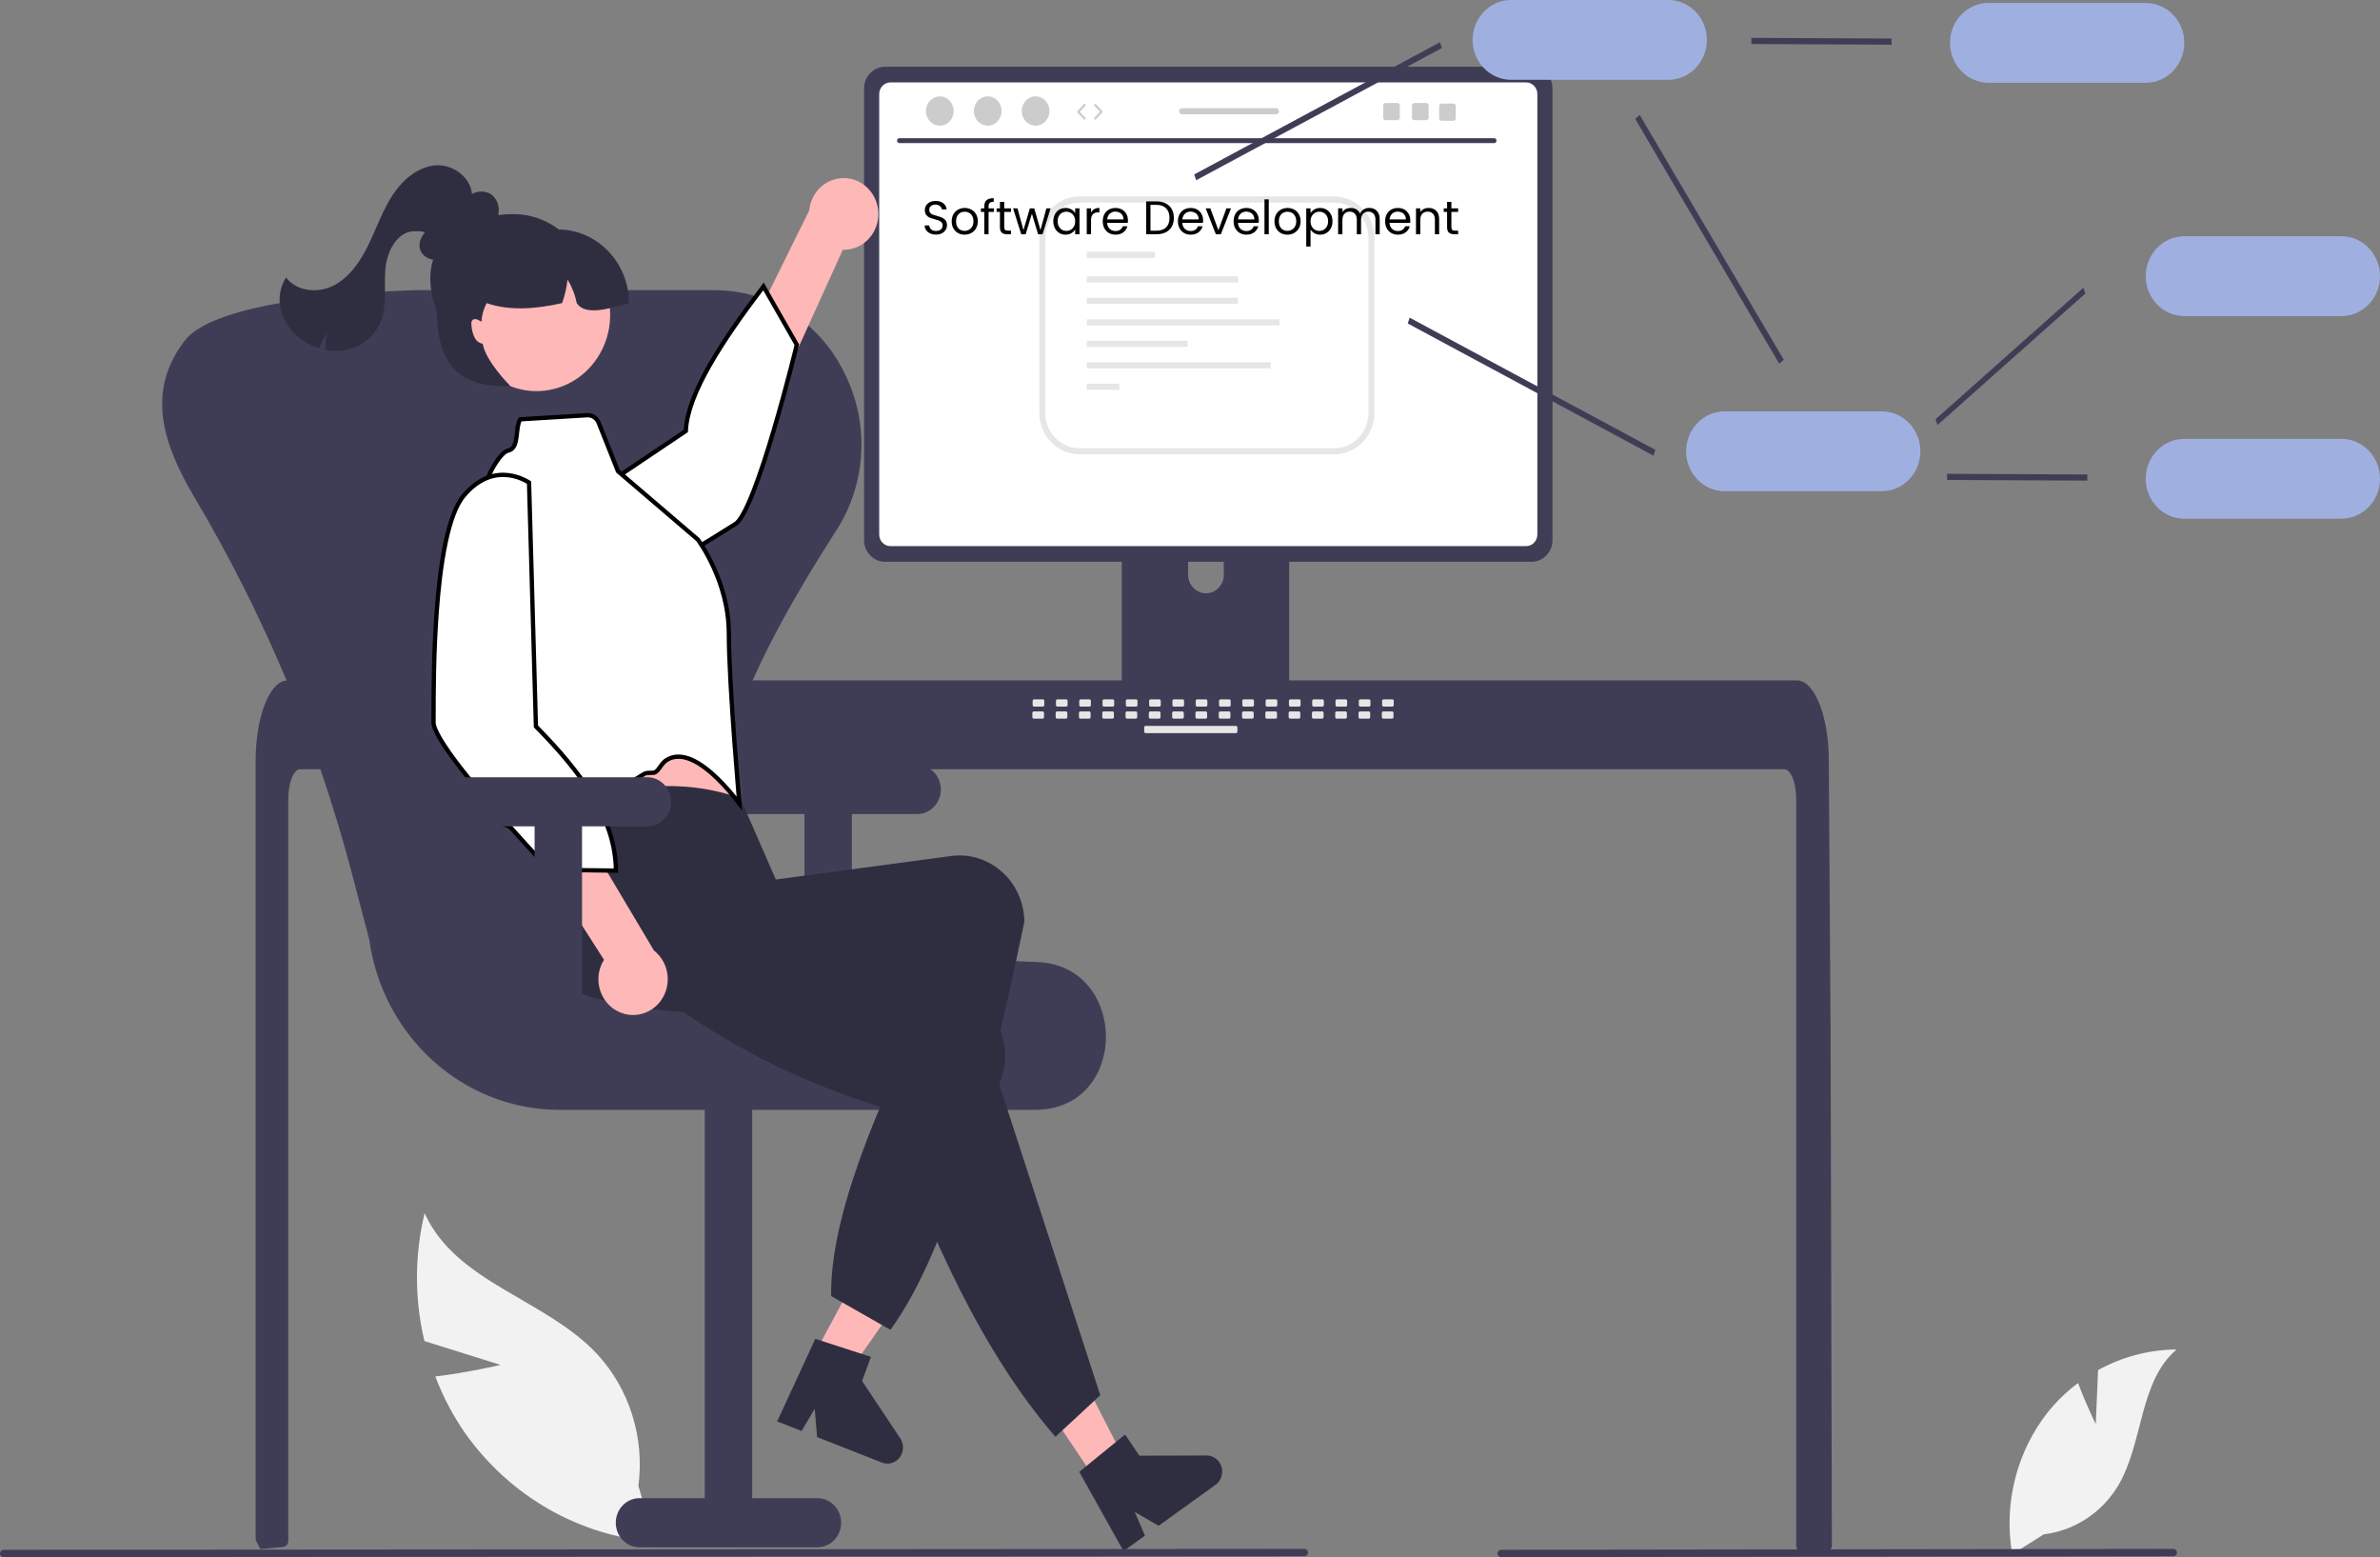 <svg viewBox="0 0 555 363" fill="none" xmlns="http://www.w3.org/2000/svg">
<rect x="0" y="0" width="555" height="363" fill="#808080" stroke="none"/>
<g clip-path="url(#clip0_281_4829)">
<path d="M488.717 331.976L489.257 319.398C494.892 316.28 501.177 314.634 507.566 314.601C498.772 322.042 499.871 336.385 493.91 346.39C490.096 352.682 483.725 356.837 476.596 357.683L469.237 362.346C467.194 350.555 470.241 338.43 477.576 329.165C479.634 326.617 481.994 324.348 484.6 322.411C486.362 327.22 488.717 331.976 488.717 331.976Z" fill="#F2F2F2"/>
<path d="M116.727 318.192L98.969 312.628C96.64 302.835 96.656 292.602 99.016 282.818C106.329 299.07 127.223 302.791 139.265 315.678C146.813 323.881 150.347 335.19 148.869 346.413L152.756 359.425C135.15 358.11 118.984 348.882 108.516 334.173C105.654 330.066 103.302 325.602 101.517 320.886C109.049 320.002 116.727 318.192 116.727 318.192Z" fill="#F2F2F2"/>
<path d="M427.185 360.289C427.183 360.67 427.036 361.034 426.777 361.305C426.518 361.572 426.168 361.721 425.802 361.72H420.243C419.481 361.723 418.862 361.086 418.86 360.299V186.281C418.86 182.445 417.615 179.332 416.087 179.325H70.001C68.466 179.332 67.229 182.445 67.222 186.281V359.222C67.219 359.959 66.678 360.574 65.97 360.647C64.85 360.761 63.73 360.861 62.616 360.954C62.589 360.954 62.561 360.961 62.533 360.961C61.925 361.019 61.316 361.062 60.708 361.112H60.701C60.383 360.518 60.078 359.909 59.767 359.301C59.668 359.094 59.616 358.867 59.615 358.636V177.257C59.615 176.198 59.657 175.131 59.726 174.079C59.825 172.635 59.998 171.196 60.245 169.771C61.413 163.122 64.055 158.621 67.056 158.606H419.026C419.464 158.609 419.896 158.704 420.298 158.886C420.888 159.156 421.421 159.542 421.868 160.023C422.474 160.676 422.993 161.41 423.41 162.206C424.889 164.904 425.947 168.926 426.321 173.607C426.321 173.65 426.328 173.693 426.328 173.736C426.425 174.895 426.473 176.076 426.466 177.257L426.563 192.593L426.625 201.74L426.812 230.438L426.881 240.629L427.185 360.289Z" fill="#3F3D56"/>
<path d="M298.741 105.551H263.471C262.432 105.553 261.591 106.426 261.592 107.501V165.165H300.625V107.501C300.625 106.425 299.783 105.552 298.743 105.551H298.741ZM281.225 138.315C278.929 138.304 277.07 136.381 277.06 134.005V127.354C277.06 124.973 278.924 123.043 281.224 123.043C283.525 123.043 285.389 124.973 285.389 127.354V134.005C285.379 136.381 283.52 138.304 281.225 138.315Z" fill="#3F3D56"/>
<path d="M261.471 163.321V168.884C261.472 169.484 261.942 169.97 262.522 169.972H299.695C300.274 169.969 300.743 169.483 300.746 168.884V163.321H261.471Z" fill="#3F3D56"/>
<path d="M357.145 15.56H206.38C203.683 15.564 201.497 17.826 201.493 20.617V125.911C201.496 128.703 203.682 130.966 206.38 130.968H357.145C359.843 130.966 362.029 128.703 362.031 125.911V20.617C362.027 17.826 359.842 15.564 357.145 15.56Z" fill="#3F3D56"/>
<path d="M355.887 19.213H207.64C206.196 19.216 205.026 20.428 205.026 21.923V124.607C205.029 126.1 206.197 127.309 207.64 127.312H355.887C357.329 127.309 358.498 126.1 358.5 124.607V21.923C358.5 20.428 357.331 19.216 355.887 19.213Z" fill="white"/>
<path d="M327.011 171.908H238.812C237.916 171.908 237.189 171.156 237.189 170.228C237.189 170.112 237.201 169.996 237.224 169.883L238.593 163.155C238.753 162.38 239.414 161.825 240.18 161.822H325.643C326.409 161.825 327.07 162.38 327.23 163.155L328.599 169.883C328.783 170.79 328.222 171.681 327.345 171.872C327.235 171.896 327.123 171.908 327.011 171.908Z" fill="#3F3D56"/>
<path d="M243.185 163.034H241.143C240.957 163.034 240.806 163.19 240.806 163.383V164.371C240.806 164.564 240.957 164.72 241.143 164.72H243.185C243.371 164.72 243.522 164.564 243.522 164.371V163.383C243.522 163.19 243.371 163.034 243.185 163.034Z" fill="#E6E6E6"/>
<path d="M248.618 163.034H246.577C246.39 163.034 246.239 163.19 246.239 163.383V164.371C246.239 164.564 246.39 164.72 246.577 164.72H248.618C248.805 164.72 248.956 164.564 248.956 164.371V163.383C248.956 163.19 248.805 163.034 248.618 163.034Z" fill="#E6E6E6"/>
<path d="M254.051 163.034H252.009C251.823 163.034 251.672 163.19 251.672 163.383V164.371C251.672 164.564 251.823 164.72 252.009 164.72H254.051C254.237 164.72 254.388 164.564 254.388 164.371V163.383C254.388 163.19 254.237 163.034 254.051 163.034Z" fill="#E6E6E6"/>
<path d="M259.483 163.034H257.442C257.256 163.034 257.104 163.19 257.104 163.383V164.371C257.104 164.564 257.256 164.72 257.442 164.72H259.483C259.67 164.72 259.821 164.564 259.821 164.371V163.383C259.821 163.19 259.67 163.034 259.483 163.034Z" fill="#E6E6E6"/>
<path d="M264.917 163.034H262.876C262.689 163.034 262.538 163.19 262.538 163.383V164.371C262.538 164.564 262.689 164.72 262.876 164.72H264.917C265.103 164.72 265.255 164.564 265.255 164.371V163.383C265.255 163.19 265.103 163.034 264.917 163.034Z" fill="#E6E6E6"/>
<path d="M270.35 163.034H268.308C268.122 163.034 267.971 163.19 267.971 163.383V164.371C267.971 164.564 268.122 164.72 268.308 164.72H270.35C270.536 164.72 270.687 164.564 270.687 164.371V163.383C270.687 163.19 270.536 163.034 270.35 163.034Z" fill="#E6E6E6"/>
<path d="M275.782 163.034H273.741C273.554 163.034 273.403 163.19 273.403 163.383V164.371C273.403 164.564 273.554 164.72 273.741 164.72H275.782C275.969 164.72 276.12 164.564 276.12 164.371V163.383C276.12 163.19 275.969 163.034 275.782 163.034Z" fill="#E6E6E6"/>
<path d="M281.215 163.034H279.174C278.987 163.034 278.836 163.19 278.836 163.383V164.371C278.836 164.564 278.987 164.72 279.174 164.72H281.215C281.401 164.72 281.552 164.564 281.552 164.371V163.383C281.552 163.19 281.401 163.034 281.215 163.034Z" fill="#E6E6E6"/>
<path d="M286.648 163.034H284.607C284.421 163.034 284.27 163.19 284.27 163.383V164.371C284.27 164.564 284.421 164.72 284.607 164.72H286.648C286.835 164.72 286.986 164.564 286.986 164.371V163.383C286.986 163.19 286.835 163.034 286.648 163.034Z" fill="#E6E6E6"/>
<path d="M292.081 163.034H290.04C289.853 163.034 289.702 163.19 289.702 163.383V164.371C289.702 164.564 289.853 164.72 290.04 164.72H292.081C292.267 164.72 292.419 164.564 292.419 164.371V163.383C292.419 163.19 292.267 163.034 292.081 163.034Z" fill="#E6E6E6"/>
<path d="M297.514 163.034H295.472C295.286 163.034 295.135 163.19 295.135 163.383V164.371C295.135 164.564 295.286 164.72 295.472 164.72H297.514C297.7 164.72 297.851 164.564 297.851 164.371V163.383C297.851 163.19 297.7 163.034 297.514 163.034Z" fill="#E6E6E6"/>
<path d="M302.947 163.034H300.906C300.719 163.034 300.568 163.19 300.568 163.383V164.371C300.568 164.564 300.719 164.72 300.906 164.72H302.947C303.134 164.72 303.285 164.564 303.285 164.371V163.383C303.285 163.19 303.134 163.034 302.947 163.034Z" fill="#E6E6E6"/>
<path d="M308.38 163.034H306.339C306.152 163.034 306.001 163.19 306.001 163.383V164.371C306.001 164.564 306.152 164.72 306.339 164.72H308.38C308.566 164.72 308.717 164.564 308.717 164.371V163.383C308.717 163.19 308.566 163.034 308.38 163.034Z" fill="#E6E6E6"/>
<path d="M313.812 163.034H311.771C311.585 163.034 311.434 163.19 311.434 163.383V164.371C311.434 164.564 311.585 164.72 311.771 164.72H313.812C313.999 164.72 314.15 164.564 314.15 164.371V163.383C314.15 163.19 313.999 163.034 313.812 163.034Z" fill="#E6E6E6"/>
<path d="M319.246 163.034H317.205C317.018 163.034 316.867 163.19 316.867 163.383V164.371C316.867 164.564 317.018 164.72 317.205 164.72H319.246C319.433 164.72 319.584 164.564 319.584 164.371V163.383C319.584 163.19 319.433 163.034 319.246 163.034Z" fill="#E6E6E6"/>
<path d="M324.679 163.034H322.637C322.451 163.034 322.3 163.19 322.3 163.383V164.371C322.3 164.564 322.451 164.72 322.637 164.72H324.679C324.865 164.72 325.016 164.564 325.016 164.371V163.383C325.016 163.19 324.865 163.034 324.679 163.034Z" fill="#E6E6E6"/>
<path d="M243.121 165.845H241.08C240.893 165.845 240.742 166.001 240.742 166.194V167.182C240.742 167.375 240.893 167.532 241.08 167.532H243.121C243.307 167.532 243.459 167.375 243.459 167.182V166.194C243.459 166.001 243.307 165.845 243.121 165.845Z" fill="#E6E6E6"/>
<path d="M248.554 165.845H246.512C246.326 165.845 246.175 166.001 246.175 166.194V167.182C246.175 167.375 246.326 167.532 246.512 167.532H248.554C248.74 167.532 248.891 167.375 248.891 167.182V166.194C248.891 166.001 248.74 165.845 248.554 165.845Z" fill="#E6E6E6"/>
<path d="M253.986 165.845H251.945C251.759 165.845 251.607 166.001 251.607 166.194V167.182C251.607 167.375 251.759 167.532 251.945 167.532H253.986C254.173 167.532 254.324 167.375 254.324 167.182V166.194C254.324 166.001 254.173 165.845 253.986 165.845Z" fill="#E6E6E6"/>
<path d="M259.42 165.845H257.379C257.192 165.845 257.041 166.001 257.041 166.194V167.182C257.041 167.375 257.192 167.532 257.379 167.532H259.42C259.606 167.532 259.757 167.375 259.757 167.182V166.194C259.757 166.001 259.606 165.845 259.42 165.845Z" fill="#E6E6E6"/>
<path d="M264.852 165.845H262.811C262.625 165.845 262.474 166.001 262.474 166.194V167.182C262.474 167.375 262.625 167.532 262.811 167.532H264.852C265.039 167.532 265.19 167.375 265.19 167.182V166.194C265.19 166.001 265.039 165.845 264.852 165.845Z" fill="#E6E6E6"/>
<path d="M270.285 165.845H268.244C268.057 165.845 267.906 166.001 267.906 166.194V167.182C267.906 167.375 268.057 167.532 268.244 167.532H270.285C270.472 167.532 270.623 167.375 270.623 167.182V166.194C270.623 166.001 270.472 165.845 270.285 165.845Z" fill="#E6E6E6"/>
<path d="M275.718 165.845H273.676C273.49 165.845 273.339 166.001 273.339 166.194V167.182C273.339 167.375 273.49 167.532 273.676 167.532H275.718C275.904 167.532 276.055 167.375 276.055 167.182V166.194C276.055 166.001 275.904 165.845 275.718 165.845Z" fill="#E6E6E6"/>
<path d="M281.151 165.845H279.11C278.924 165.845 278.772 166.001 278.772 166.194V167.182C278.772 167.375 278.924 167.532 279.11 167.532H281.151C281.338 167.532 281.489 167.375 281.489 167.182V166.194C281.489 166.001 281.338 165.845 281.151 165.845Z" fill="#E6E6E6"/>
<path d="M286.584 165.845H284.543C284.356 165.845 284.205 166.001 284.205 166.194V167.182C284.205 167.375 284.356 167.532 284.543 167.532H286.584C286.77 167.532 286.922 167.375 286.922 167.182V166.194C286.922 166.001 286.77 165.845 286.584 165.845Z" fill="#E6E6E6"/>
<path d="M292.017 165.845H289.975C289.789 165.845 289.638 166.001 289.638 166.194V167.182C289.638 167.375 289.789 167.532 289.975 167.532H292.017C292.203 167.532 292.354 167.375 292.354 167.182V166.194C292.354 166.001 292.203 165.845 292.017 165.845Z" fill="#E6E6E6"/>
<path d="M297.45 165.845H295.409C295.222 165.845 295.071 166.001 295.071 166.194V167.182C295.071 167.375 295.222 167.532 295.409 167.532H297.45C297.637 167.532 297.788 167.375 297.788 167.182V166.194C297.788 166.001 297.637 165.845 297.45 165.845Z" fill="#E6E6E6"/>
<path d="M302.883 165.845H300.841C300.655 165.845 300.504 166.001 300.504 166.194V167.182C300.504 167.375 300.655 167.532 300.841 167.532H302.883C303.069 167.532 303.22 167.375 303.22 167.182V166.194C303.22 166.001 303.069 165.845 302.883 165.845Z" fill="#E6E6E6"/>
<path d="M308.315 165.845H306.274C306.088 165.845 305.937 166.001 305.937 166.194V167.182C305.937 167.375 306.088 167.532 306.274 167.532H308.315C308.502 167.532 308.653 167.375 308.653 167.182V166.194C308.653 166.001 308.502 165.845 308.315 165.845Z" fill="#E6E6E6"/>
<path d="M313.748 165.845H311.707C311.52 165.845 311.369 166.001 311.369 166.194V167.182C311.369 167.375 311.52 167.532 311.707 167.532H313.748C313.934 167.532 314.086 167.375 314.086 167.182V166.194C314.086 166.001 313.934 165.845 313.748 165.845Z" fill="#E6E6E6"/>
<path d="M319.182 165.845H317.14C316.954 165.845 316.803 166.001 316.803 166.194V167.182C316.803 167.375 316.954 167.532 317.14 167.532H319.182C319.368 167.532 319.519 167.375 319.519 167.182V166.194C319.519 166.001 319.368 165.845 319.182 165.845Z" fill="#E6E6E6"/>
<path d="M324.614 165.845H322.573C322.386 165.845 322.235 166.001 322.235 166.194V167.182C322.235 167.375 322.386 167.532 322.573 167.532H324.614C324.801 167.532 324.952 167.375 324.952 167.182V166.194C324.952 166.001 324.801 165.845 324.614 165.845Z" fill="#E6E6E6"/>
<path d="M288.214 169.219H267.158C266.971 169.219 266.82 169.375 266.82 169.568V170.556C266.82 170.749 266.971 170.905 267.158 170.905H288.214C288.401 170.905 288.552 170.749 288.552 170.556V169.568C288.552 169.375 288.401 169.219 288.214 169.219Z" fill="#E6E6E6"/>
<path d="M348.435 33.36H209.72C209.416 33.353 209.174 33.092 209.181 32.777C209.187 32.471 209.425 32.225 209.72 32.218H348.435C348.739 32.225 348.981 32.487 348.974 32.802C348.968 33.108 348.73 33.354 348.435 33.36Z" fill="#3F3D56"/>
<path d="M219.162 29.303C220.948 29.303 222.395 27.772 222.395 25.883C222.395 23.994 220.948 22.463 219.162 22.463C217.377 22.463 215.93 23.994 215.93 25.883C215.93 27.772 217.377 29.303 219.162 29.303Z" fill="#CCCCCC"/>
<path d="M230.33 29.303C232.116 29.303 233.563 27.772 233.563 25.883C233.563 23.994 232.116 22.463 230.33 22.463C228.545 22.463 227.098 23.994 227.098 25.883C227.098 27.772 228.545 29.303 230.33 29.303Z" fill="#CCCCCC"/>
<path d="M241.498 29.303C243.284 29.303 244.731 27.772 244.731 25.883C244.731 23.994 243.284 22.463 241.498 22.463C239.713 22.463 238.266 23.994 238.266 25.883C238.266 27.772 239.713 29.303 241.498 29.303Z" fill="#CCCCCC"/>
<path d="M278.935 42.017L278.487 40.662L335.783 9.851L336.23 11.206L278.935 42.017Z" fill="#3F3D56"/>
<path d="M451.808 99.086L451.36 97.731L485.837 67.076L486.284 68.43L451.808 99.086Z" fill="#3F3D56"/>
<path d="M385.57 106.222L328.274 75.411L328.723 74.056L386.018 104.867L385.57 106.222Z" fill="#3F3D56"/>
<path d="M414.9 84.782L381.311 27.71L382.372 26.792L415.961 83.863L414.9 84.782Z" fill="#3F3D56"/>
<path d="M441.113 10.416L408.4 10.26V8.828L441.113 8.985V10.416Z" fill="#3F3D56"/>
<path d="M500.372 19.294H463.723C458.758 19.294 454.733 15.129 454.733 9.99C454.733 4.852 458.758 0.687 463.723 0.687H500.372C505.337 0.687 509.361 4.852 509.361 9.99C509.361 15.129 505.337 19.294 500.372 19.294Z" fill="#9FB0E0"/>
<path d="M546.011 73.685H509.361C504.397 73.685 500.372 69.519 500.372 64.381C500.372 59.243 504.397 55.077 509.361 55.077H546.011C550.975 55.077 555 59.243 555 64.381C555 69.519 550.975 73.685 546.011 73.685Z" fill="#9FB0E0"/>
<path d="M486.752 112.04L454.039 111.885V110.453L486.752 110.609V112.04Z" fill="#3F3D56"/>
<path d="M546.011 120.919H509.361C504.397 120.919 500.372 116.753 500.372 111.615C500.372 106.477 504.397 102.312 509.361 102.312H546.011C550.975 102.312 555 106.477 555 111.615C555 116.753 550.975 120.919 546.011 120.919Z" fill="#9FB0E0"/>
<path d="M438.829 114.507H402.18C397.215 114.507 393.19 110.341 393.19 105.203C393.19 100.065 397.215 95.899 402.18 95.899H438.829C443.794 95.899 447.818 100.065 447.818 105.203C447.818 110.341 443.794 114.507 438.829 114.507Z" fill="#9FB0E0"/>
<path d="M389.042 18.607H352.393C347.428 18.607 343.403 14.442 343.403 9.304C343.403 4.165 347.428 0 352.393 0H389.042C394.007 0 398.031 4.165 398.031 9.304C398.031 14.442 394.007 18.607 389.042 18.607Z" fill="#9FB0E0"/>
<path d="M213.867 178.33H172.378C169.322 178.33 166.846 180.894 166.846 184.056C166.846 187.218 169.322 189.781 172.378 189.781H187.59V234.152H198.654V189.781H213.867C216.922 189.781 219.399 187.218 219.399 184.056C219.399 180.894 216.922 178.33 213.867 178.33Z" fill="#3F3D56"/>
<path d="M241.251 258.726H130.278C108.04 258.642 89.226 241.693 86.08 218.909L82.152 203.955C74.021 172.966 61.637 143.345 45.377 115.997C37.946 103.506 34.121 91.415 42.809 79.773C42.883 79.674 42.955 79.577 43.027 79.48C49.995 70.094 84.678 68.061 95.985 67.666C96.432 67.65 96.88 67.643 97.33 67.643H166.354C166.805 67.643 167.253 67.651 167.699 67.666C180.117 68.041 191.334 75.44 196.905 86.933C202.85 98.666 202.091 112.829 194.93 123.811C170.684 161.506 163.261 185.142 170.861 200.448C178.212 215.253 200.747 222.823 241.779 224.269C252.806 224.658 257.867 233.544 257.902 241.636C257.937 249.519 253.071 258.222 242.307 258.703C241.957 258.718 241.605 258.726 241.251 258.726Z" fill="#3F3D56"/>
<path d="M149.13 360.709H190.619C193.674 360.709 196.151 358.145 196.151 354.983C196.151 351.821 193.674 349.258 190.619 349.258H175.406V252.643H164.342V349.258H149.13C146.074 349.258 143.598 351.821 143.598 354.983C143.598 358.145 146.074 360.709 149.13 360.709Z" fill="#3F3D56"/>
<path d="M186.682 321.758L193.829 325.776L212.75 298.702L202.2 292.771L186.682 321.758Z" fill="#FFB8B8"/>
<path d="M190.122 312.111L203.098 316.316L201.032 321.942L209.93 335.306C211.068 337.016 210.652 339.357 209 340.535C208.017 341.236 206.764 341.393 205.649 340.954L190.544 335.014L189.983 328.426L186.924 333.591L181.229 331.352L190.122 312.111Z" fill="#2F2E41"/>
<path d="M204.74 48.719C205.381 53.262 202.342 57.482 197.952 58.144C197.484 58.215 197.011 58.243 196.539 58.227L168.982 118.912L160.339 106.439L188.707 49.056C189.142 44.462 193.094 41.104 197.532 41.555C201.246 41.933 204.226 44.895 204.74 48.719Z" fill="#FFB8B8"/>
<path d="M159.723 100.611L159.929 100.472L159.943 100.224C160.179 95.983 162.25 90.815 165.571 85.005C168.785 79.381 173.14 73.208 178.038 66.769L185.808 80.37C185.792 80.436 185.772 80.518 185.748 80.616C185.677 80.903 185.573 81.324 185.439 81.862C185.17 82.937 184.78 84.478 184.297 86.335C183.329 90.052 181.987 95.038 180.487 100.12C178.985 105.204 177.328 110.375 175.732 114.463C174.934 116.509 174.155 118.272 173.424 119.613C173.058 120.284 172.709 120.841 172.381 121.272C172.048 121.708 171.758 121.988 171.516 122.136C171.089 122.397 170.482 122.777 169.723 123.254C165.933 125.63 158.33 130.397 150.16 134.718C145.257 137.311 140.164 139.734 135.584 141.379C130.979 143.033 126.981 143.866 124.225 143.371C118.612 142.364 116.031 139.315 114.828 136.544C114.221 135.146 113.961 133.808 113.853 132.817C113.8 132.323 113.784 131.917 113.782 131.638C113.781 131.569 113.781 131.508 113.782 131.455L159.723 100.611Z" fill="white" stroke="black"/>
<path d="M126.664 167.7L129.166 178.826C129.166 178.826 129.191 189.085 130.946 190.977C132.689 192.86 171.022 189.079 171.022 189.079C171.022 189.079 166.958 172.548 167.012 160.039L126.664 167.7Z" fill="#FFB8B8"/>
<path d="M207.643 310.013L193.813 302.141C193.55 283.516 204.375 258.311 217.213 231.911C188.5 237.021 161.412 238.659 137.982 232.476C129.979 230.289 125.155 221.856 127.152 213.541C127.243 213.149 127.348 212.761 127.468 212.377C130.272 203.522 123.985 197.972 129.768 188.233C144.978 182.857 159.427 181.338 172.64 186.086L180.919 205.03L221.954 199.535C230.252 198.508 237.782 204.638 238.774 213.225C238.779 213.264 238.783 213.303 238.787 213.343C238.843 213.804 238.879 214.267 238.896 214.731C230.598 254.99 221.294 291.214 207.643 310.013Z" fill="#2F2E41"/>
<path d="M144.062 109.739L144.107 109.854L144.201 109.934L162.725 125.78C162.737 125.796 162.753 125.817 162.771 125.842C162.823 125.913 162.9 126.02 162.998 126.162C163.195 126.445 163.478 126.865 163.818 127.409C164.498 128.498 165.407 130.08 166.316 132.049C168.138 135.992 169.952 141.465 169.961 147.622C169.969 153.894 170.623 164.273 171.273 173.069C171.598 177.47 171.922 181.48 172.166 184.39C172.264 185.561 172.348 186.555 172.415 187.323C172.198 187.038 171.953 186.721 171.681 186.378C170.564 184.967 169.001 183.125 167.224 181.41C165.453 179.701 163.443 178.092 161.43 177.177C159.414 176.26 157.308 176.005 155.453 177.169C154.813 177.571 154.384 178.17 154.017 178.684L153.981 178.735C153.586 179.287 153.245 179.747 152.752 180.052C152.701 180.084 152.595 180.12 152.4 180.141C152.211 180.162 151.994 180.163 151.744 180.165L151.731 180.165C151.496 180.166 151.23 180.167 150.984 180.194C150.739 180.221 150.454 180.277 150.211 180.427C145.651 183.228 141 185.993 137.383 187.936C135.572 188.909 134.033 189.668 132.9 190.123C132.33 190.352 131.885 190.495 131.57 190.555C131.419 190.583 131.321 190.588 131.264 190.585C130.911 190.172 130.498 189.328 130.07 188.202C129.633 187.053 129.209 185.688 128.837 184.372C128.466 183.058 128.148 181.801 127.923 180.872C127.811 180.408 127.722 180.026 127.661 179.761C127.63 179.628 127.607 179.524 127.591 179.454L127.573 179.374L127.569 179.354L127.568 179.349L127.567 179.348L127.567 179.348L127.079 179.455L127.567 179.348L127.565 179.338L127.562 179.328L113.092 124.302L113.091 124.298C111.54 118.576 112.544 112.436 115.822 107.562C116.316 106.842 116.81 106.233 117.287 105.786C117.772 105.333 118.198 105.088 118.554 105.022L118.562 105.021L118.571 105.019C119.352 104.846 119.791 104.259 120.048 103.604C120.3 102.962 120.415 102.163 120.505 101.392C120.525 101.221 120.544 101.052 120.563 100.883C120.632 100.267 120.698 99.673 120.81 99.129C120.935 98.526 121.103 98.062 121.337 97.748L136.933 96.795C138.076 96.725 139.149 97.413 139.594 98.53L144.062 109.739ZM131.228 190.58C131.228 190.58 131.229 190.58 131.231 190.58C131.229 190.58 131.228 190.58 131.228 190.58Z" fill="white" stroke="black"/>
<path d="M255.568 345.066L262.241 340.265L247.125 310.748L237.276 317.834L255.568 345.066Z" fill="#FFB8B8"/>
<path d="M256.577 325.261L246.119 334.936C229.49 315.759 216.919 288.864 206.266 258.322C178.353 249.861 157.303 236.216 138.927 220.014C132.693 214.555 128.02 207.541 133.337 200.891C133.585 200.58 133.845 200.279 134.115 199.989C140.393 193.312 156.313 194.584 165.637 188.467L186.465 211.509L185.155 217.686L224.278 231.402C232.154 234.259 236.301 243.182 233.54 251.333C233.527 251.373 233.513 251.413 233.499 251.453C233.353 251.892 233.188 252.324 233.006 252.749L256.577 325.261Z" fill="#2F2E41"/>
<path d="M251.678 343.12L262.36 334.414L265.679 339.355L281.36 339.306C283.366 339.299 284.998 340.977 285.004 343.053C285.008 344.289 284.425 345.447 283.445 346.152L270.177 355.697L264.607 352.455L266.997 357.985L261.995 361.584L251.678 343.12Z" fill="#2F2E41"/>
<path d="M144.438 235.936C140.355 234.143 138.45 229.263 140.183 225.037C140.368 224.587 140.591 224.154 140.849 223.744L105.062 167.849L119.85 166.686L152.49 221.582C156.056 224.354 156.776 229.592 154.098 233.283C151.857 236.371 147.864 237.468 144.438 235.936Z" fill="#FFB8B8"/>
<path d="M124.969 169.151L124.974 169.348L125.112 169.488C135.557 180.088 143.581 190.925 143.625 202.962L128.144 202.765L128.107 202.725C127.987 202.598 127.81 202.412 127.582 202.17C127.126 201.687 126.466 200.984 125.651 200.108C124.02 198.355 121.769 195.907 119.284 193.128C118.94 192.743 118.453 192.5 117.965 192.323C117.496 192.153 116.968 192.025 116.469 191.903L116.394 191.885C115.86 191.755 115.359 191.63 114.926 191.465C114.49 191.298 114.174 191.109 113.977 190.884C113.783 190.66 113.659 190.351 113.583 189.942C113.507 189.53 113.488 189.067 113.468 188.558L113.467 188.536C113.449 188.049 113.428 187.519 113.339 187.026C113.247 186.524 113.076 186.013 112.722 185.593C110.818 183.338 108.968 181.073 107.321 178.938C105.486 176.558 103.911 174.349 102.8 172.505C102.245 171.582 101.811 170.76 101.519 170.059C101.223 169.349 101.091 168.807 101.096 168.431C101.102 167.918 101.103 167.184 101.104 166.266C101.111 161.681 101.125 152.478 101.802 143.006C102.209 137.322 102.853 131.557 103.875 126.649C104.902 121.716 106.293 117.739 108.139 115.551C111.894 111.103 115.749 110.412 118.646 110.786C120.109 110.974 121.345 111.438 122.217 111.856C122.651 112.064 122.993 112.261 123.224 112.403C123.279 112.437 123.327 112.467 123.369 112.494L124.969 169.151Z" fill="white" stroke="black"/>
<path d="M107.537 57.975C106.004 59.12 104.39 60.3 102.52 60.584C100.649 60.868 98.458 59.931 97.941 58.049C97.308 55.748 99.315 53.652 101.12 52.157L106.843 47.414C107.891 46.452 109.074 45.66 110.352 45.066C111.652 44.474 113.141 44.526 114.4 45.206C115.65 46.08 116.374 47.563 116.31 49.123C116.229 50.661 115.738 52.147 114.893 53.414C112.747 56.877 109.327 59.283 105.426 60.075" fill="#2F2E41"/>
<path d="M150.941 181.193H109.452C106.397 181.193 103.92 183.756 103.92 186.918C103.92 190.08 106.397 192.644 109.452 192.644H124.665V237.015H135.729V192.644H150.941C153.997 192.644 156.473 190.08 156.473 186.918C156.473 183.756 153.997 181.193 150.941 181.193Z" fill="#3F3D56"/>
<path d="M110.078 45.963C110.245 41.67 105.826 38.271 101.684 38.54C97.542 38.808 93.982 41.824 91.633 45.366C89.285 48.905 87.875 53.004 86.025 56.846C84.175 60.689 81.712 64.451 78.036 66.443C74.361 68.431 69.245 68.076 66.705 64.681C65.103 67.196 64.754 70.35 65.767 73.173C66.807 75.96 68.746 78.289 71.256 79.765C72.255 80.378 73.322 80.864 74.434 81.211C74.892 79.931 75.538 78.73 76.347 77.651C75.981 78.928 75.842 80.263 75.935 81.592C77.649 81.932 79.412 81.903 81.115 81.507C84.504 80.723 87.339 78.33 88.764 75.051C90.317 71.246 89.526 66.906 89.858 62.79C90.187 58.672 92.585 53.972 96.577 53.904C99.617 53.853 99.214 54.112 101.14 56.547" fill="#2F2E41"/>
<path d="M137.684 68.519C137.684 78.796 129.635 87.127 119.706 87.127C109.776 87.127 100.344 75.218 100.344 64.941C100.344 54.664 109.776 49.912 119.706 49.912C129.635 49.912 137.684 58.243 137.684 68.519Z" fill="#2F2E41"/>
<path d="M128.565 90.818C137.846 88.853 143.83 79.473 141.931 69.868C140.032 60.262 130.969 54.069 121.688 56.034C112.407 58 106.423 67.38 108.322 76.985C110.221 86.59 119.284 92.784 128.565 90.818Z" fill="#FFB8B8"/>
<path d="M146.674 70.666C141.596 72.101 136.469 73.605 134.489 70.666C134.105 68.718 133.376 66.859 132.339 65.184C132.144 67.06 131.719 68.902 131.073 70.666C124.659 72.109 118.663 72.454 113.482 70.666C112.77 72 112.356 73.482 112.272 75.003C112.016 74.837 111.747 74.691 111.47 74.567C111.137 74.372 110.738 74.335 110.377 74.467C110.127 74.623 109.961 74.889 109.928 75.189C109.893 75.488 109.907 75.79 109.969 76.084C110.042 77.108 110.337 78.101 110.834 78.99C111.23 79.609 111.86 80.026 112.569 80.142C113.288 84.329 119.014 89.989 119.014 89.989C101.727 90.705 101.727 78.567 101.727 67.088L103.801 62.794H110.716V53.49H130.078C139.242 53.493 146.671 61.181 146.674 70.666Z" fill="#2F2E41"/>
<path d="M304.22 362.78L0.828 363C0.373 363.002 0.002 362.623 1.14412e-05 362.152C-0.002 361.682 0.364 361.298 0.819 361.296H0.828L304.22 361.076C304.675 361.077 305.042 361.46 305.041 361.931C305.039 362.399 304.673 362.779 304.22 362.78Z" fill="#3F3D56"/>
<path d="M506.828 362.78L350.032 363C349.577 363.002 349.206 362.623 349.204 362.152C349.202 361.682 349.568 361.298 350.023 361.296H350.032L506.828 361.076C507.283 361.074 507.652 361.455 507.654 361.925C507.655 362.396 507.288 362.779 506.833 362.78H506.828Z" fill="#3F3D56"/>
<path d="M311.154 105.919H251.719C246.556 105.913 242.373 101.583 242.367 96.24V55.481C242.373 50.138 246.556 45.809 251.719 45.803H311.155C316.317 45.809 320.5 50.138 320.506 55.481V96.24C320.5 101.583 316.317 105.913 311.154 105.919ZM251.719 47.234C247.32 47.239 243.755 50.928 243.75 55.481V96.24C243.755 100.793 247.32 104.482 251.719 104.487H311.155C315.553 104.482 319.118 100.793 319.123 96.24V55.481C319.118 50.928 315.553 47.239 311.155 47.234L251.719 47.234Z" fill="#E6E6E6"/>
<path d="M269.329 58.685H253.431V60.116H269.329V58.685Z" fill="#E6E6E6"/>
<path d="M288.697 64.41H253.431V65.841H288.697V64.41Z" fill="#E6E6E6"/>
<path d="M288.697 69.42H253.431V70.851H288.697V69.42Z" fill="#E6E6E6"/>
<path d="M298.378 74.429H253.431V75.861H298.378V74.429Z" fill="#E6E6E6"/>
<path d="M276.941 79.439H253.431V80.87H276.941V79.439Z" fill="#E6E6E6"/>
<path d="M296.303 84.449H253.431V85.88H296.303V84.449Z" fill="#E6E6E6"/>
<path d="M261.037 89.459H253.431V90.89H261.037V89.459Z" fill="#E6E6E6"/>
<path d="M252.913 27.881C252.846 27.881 252.779 27.854 252.728 27.801L251.252 26.24C251.154 26.136 251.154 25.97 251.252 25.866L252.728 24.305C252.828 24.199 252.992 24.197 253.094 24.3C253.196 24.404 253.197 24.573 253.098 24.679L251.799 26.053L253.098 27.427C253.197 27.532 253.196 27.701 253.094 27.805C253.043 27.856 252.978 27.881 252.913 27.881Z" fill="#CCCCCC"/>
<path d="M255.392 27.881C255.327 27.881 255.262 27.856 255.212 27.805C255.109 27.702 255.108 27.532 255.208 27.427L256.506 26.053L255.208 24.679C255.108 24.573 255.109 24.404 255.212 24.3C255.313 24.197 255.477 24.199 255.577 24.305L257.053 25.866C257.151 25.97 257.151 26.136 257.053 26.24L255.577 27.801C255.527 27.854 255.46 27.881 255.392 27.881Z" fill="#CCCCCC"/>
<path d="M332.579 24.007H329.836C329.523 24.007 329.27 24.269 329.27 24.593V27.435C329.27 27.759 329.523 28.021 329.836 28.021H332.579C332.892 28.021 333.148 27.759 333.148 27.435V24.593C333.148 24.269 332.892 24.007 332.579 24.007Z" fill="#CCCCCC"/>
<path d="M325.856 24.007H323.112C322.799 24.007 322.546 24.269 322.546 24.593V27.435C322.546 27.759 322.799 28.021 323.112 28.021H325.856C326.169 28.021 326.425 27.759 326.425 27.435V24.593C326.425 24.269 326.169 24.007 325.856 24.007Z" fill="#CCCCCC"/>
<path d="M338.914 24.141H336.171C335.858 24.141 335.604 24.403 335.604 24.727V27.569C335.604 27.893 335.858 28.155 336.171 28.155H338.914C339.227 28.155 339.483 27.893 339.483 27.569V24.727C339.483 24.403 339.227 24.141 338.914 24.141Z" fill="#CCCCCC"/>
<path d="M297.562 25.222H275.633C275.25 25.222 274.942 25.543 274.942 25.936C274.942 26.33 275.25 26.651 275.633 26.651H297.562C297.942 26.651 298.253 26.33 298.253 25.936C298.253 25.543 297.942 25.222 297.562 25.222Z" fill="#CCCCCC"/>
<path d="M218.278 54.685C217.772 54.685 217.317 54.597 216.914 54.421C216.518 54.237 216.206 53.988 215.979 53.673C215.752 53.35 215.634 52.98 215.627 52.562H216.694C216.731 52.921 216.877 53.225 217.134 53.475C217.398 53.717 217.779 53.838 218.278 53.838C218.755 53.838 219.129 53.72 219.4 53.486C219.679 53.244 219.818 52.936 219.818 52.562C219.818 52.268 219.737 52.03 219.576 51.847C219.415 51.663 219.213 51.524 218.971 51.429C218.729 51.333 218.403 51.231 217.992 51.121C217.486 50.989 217.079 50.857 216.771 50.725C216.47 50.593 216.21 50.387 215.99 50.109C215.777 49.823 215.671 49.441 215.671 48.965C215.671 48.547 215.777 48.176 215.99 47.854C216.203 47.531 216.5 47.282 216.881 47.106C217.27 46.93 217.713 46.842 218.212 46.842C218.931 46.842 219.517 47.021 219.972 47.381C220.434 47.74 220.694 48.217 220.753 48.811H219.653C219.616 48.517 219.462 48.261 219.191 48.041C218.92 47.813 218.56 47.7 218.113 47.7C217.695 47.7 217.354 47.81 217.09 48.03C216.826 48.242 216.694 48.543 216.694 48.932C216.694 49.21 216.771 49.438 216.925 49.614C217.086 49.79 217.281 49.925 217.508 50.021C217.743 50.109 218.069 50.211 218.487 50.329C218.993 50.468 219.4 50.607 219.708 50.747C220.016 50.879 220.28 51.088 220.5 51.374C220.72 51.652 220.83 52.034 220.83 52.518C220.83 52.892 220.731 53.244 220.533 53.574C220.335 53.904 220.042 54.171 219.653 54.377C219.264 54.582 218.806 54.685 218.278 54.685ZM224.932 54.707C224.367 54.707 223.854 54.578 223.392 54.322C222.937 54.065 222.578 53.702 222.314 53.233C222.057 52.756 221.929 52.206 221.929 51.583C221.929 50.967 222.061 50.424 222.325 49.955C222.596 49.478 222.963 49.115 223.425 48.866C223.887 48.609 224.404 48.481 224.976 48.481C225.548 48.481 226.065 48.609 226.527 48.866C226.989 49.115 227.352 49.474 227.616 49.944C227.887 50.413 228.023 50.959 228.023 51.583C228.023 52.206 227.884 52.756 227.605 53.233C227.334 53.702 226.963 54.065 226.494 54.322C226.025 54.578 225.504 54.707 224.932 54.707ZM224.932 53.827C225.291 53.827 225.629 53.742 225.944 53.574C226.259 53.405 226.512 53.152 226.703 52.815C226.901 52.477 227 52.067 227 51.583C227 51.099 226.905 50.688 226.714 50.351C226.523 50.013 226.274 49.764 225.966 49.603C225.658 49.434 225.324 49.35 224.965 49.35C224.598 49.35 224.261 49.434 223.953 49.603C223.652 49.764 223.41 50.013 223.227 50.351C223.044 50.688 222.952 51.099 222.952 51.583C222.952 52.074 223.04 52.488 223.216 52.826C223.399 53.163 223.641 53.416 223.942 53.585C224.243 53.746 224.573 53.827 224.932 53.827ZM231.792 49.405H230.527V54.608H229.526V49.405H228.745V48.58H229.526V48.151C229.526 47.476 229.699 46.985 230.043 46.677C230.395 46.361 230.956 46.204 231.726 46.204V47.04C231.286 47.04 230.975 47.128 230.791 47.304C230.615 47.472 230.527 47.755 230.527 48.151V48.58H231.792V49.405ZM234.18 49.405V52.958C234.18 53.251 234.243 53.46 234.367 53.585C234.492 53.702 234.708 53.761 235.016 53.761H235.753V54.608H234.851C234.294 54.608 233.876 54.479 233.597 54.223C233.319 53.966 233.179 53.544 233.179 52.958V49.405H232.398V48.58H233.179V47.062H234.18V48.58H235.753V49.405H234.18ZM244.996 48.58L243.115 54.608H242.081L240.629 49.823L239.177 54.608H238.143L236.251 48.58H237.274L238.66 53.64L240.156 48.58H241.179L242.642 53.651L244.006 48.58H244.996ZM245.616 51.572C245.616 50.956 245.74 50.417 245.99 49.955C246.239 49.485 246.58 49.122 247.013 48.866C247.453 48.609 247.94 48.481 248.476 48.481C249.004 48.481 249.462 48.594 249.851 48.822C250.239 49.049 250.529 49.335 250.72 49.68V48.58H251.732V54.608H250.72V53.486C250.522 53.838 250.225 54.131 249.829 54.366C249.44 54.593 248.985 54.707 248.465 54.707C247.929 54.707 247.445 54.575 247.013 54.311C246.58 54.047 246.239 53.676 245.99 53.2C245.74 52.723 245.616 52.18 245.616 51.572ZM250.72 51.583C250.72 51.128 250.628 50.732 250.445 50.395C250.261 50.057 250.012 49.801 249.697 49.625C249.389 49.441 249.048 49.35 248.674 49.35C248.3 49.35 247.959 49.438 247.651 49.614C247.343 49.79 247.097 50.046 246.914 50.384C246.73 50.721 246.639 51.117 246.639 51.572C246.639 52.034 246.73 52.437 246.914 52.782C247.097 53.119 247.343 53.379 247.651 53.563C247.959 53.739 248.3 53.827 248.674 53.827C249.048 53.827 249.389 53.739 249.697 53.563C250.012 53.379 250.261 53.119 250.445 52.782C250.628 52.437 250.72 52.037 250.72 51.583ZM254.424 49.559C254.6 49.214 254.85 48.946 255.172 48.756C255.502 48.565 255.902 48.47 256.371 48.47V49.504H256.107C254.985 49.504 254.424 50.112 254.424 51.33V54.608H253.423V48.58H254.424V49.559ZM263.027 51.363C263.027 51.553 263.016 51.755 262.994 51.968H258.176C258.212 52.562 258.414 53.027 258.781 53.365C259.155 53.695 259.606 53.86 260.134 53.86C260.566 53.86 260.926 53.761 261.212 53.563C261.505 53.357 261.71 53.086 261.828 52.749H262.906C262.744 53.328 262.422 53.801 261.938 54.168C261.454 54.527 260.852 54.707 260.134 54.707C259.562 54.707 259.048 54.578 258.594 54.322C258.146 54.065 257.794 53.702 257.538 53.233C257.281 52.756 257.153 52.206 257.153 51.583C257.153 50.959 257.277 50.413 257.527 49.944C257.776 49.474 258.124 49.115 258.572 48.866C259.026 48.609 259.547 48.481 260.134 48.481C260.706 48.481 261.212 48.605 261.652 48.855C262.092 49.104 262.429 49.449 262.664 49.889C262.906 50.321 263.027 50.813 263.027 51.363ZM261.993 51.154C261.993 50.772 261.908 50.446 261.74 50.175C261.571 49.896 261.34 49.687 261.047 49.548C260.761 49.401 260.442 49.328 260.09 49.328C259.584 49.328 259.151 49.489 258.792 49.812C258.44 50.134 258.238 50.582 258.187 51.154H261.993ZM269.668 46.941C270.504 46.941 271.226 47.098 271.835 47.414C272.451 47.722 272.92 48.165 273.243 48.745C273.573 49.324 273.738 50.006 273.738 50.791C273.738 51.575 273.573 52.257 273.243 52.837C272.92 53.409 272.451 53.849 271.835 54.157C271.226 54.457 270.504 54.608 269.668 54.608H267.281V46.941H269.668ZM269.668 53.783C270.658 53.783 271.413 53.522 271.934 53.002C272.454 52.474 272.715 51.737 272.715 50.791C272.715 49.837 272.451 49.093 271.923 48.558C271.402 48.022 270.65 47.755 269.668 47.755H268.282V53.783H269.668ZM280.558 51.363C280.558 51.553 280.547 51.755 280.525 51.968H275.707C275.744 52.562 275.945 53.027 276.312 53.365C276.686 53.695 277.137 53.86 277.665 53.86C278.098 53.86 278.457 53.761 278.743 53.563C279.036 53.357 279.242 53.086 279.359 52.749H280.437C280.276 53.328 279.953 53.801 279.469 54.168C278.985 54.527 278.384 54.707 277.665 54.707C277.093 54.707 276.58 54.578 276.125 54.322C275.678 54.065 275.326 53.702 275.069 53.233C274.812 52.756 274.684 52.206 274.684 51.583C274.684 50.959 274.809 50.413 275.058 49.944C275.307 49.474 275.656 49.115 276.103 48.866C276.558 48.609 277.078 48.481 277.665 48.481C278.237 48.481 278.743 48.605 279.183 48.855C279.623 49.104 279.96 49.449 280.195 49.889C280.437 50.321 280.558 50.813 280.558 51.363ZM279.524 51.154C279.524 50.772 279.44 50.446 279.271 50.175C279.102 49.896 278.871 49.687 278.578 49.548C278.292 49.401 277.973 49.328 277.621 49.328C277.115 49.328 276.682 49.489 276.323 49.812C275.971 50.134 275.769 50.582 275.718 51.154H279.524ZM284.123 53.684L285.993 48.58H287.06L284.695 54.608H283.529L281.164 48.58H282.242L284.123 53.684ZM293.545 51.363C293.545 51.553 293.534 51.755 293.512 51.968H288.694C288.731 52.562 288.933 53.027 289.299 53.365C289.673 53.695 290.124 53.86 290.652 53.86C291.085 53.86 291.444 53.761 291.73 53.563C292.024 53.357 292.229 53.086 292.346 52.749H293.424C293.263 53.328 292.94 53.801 292.456 54.168C291.972 54.527 291.371 54.707 290.652 54.707C290.08 54.707 289.567 54.578 289.112 54.322C288.665 54.065 288.313 53.702 288.056 53.233C287.8 52.756 287.671 52.206 287.671 51.583C287.671 50.959 287.796 50.413 288.045 49.944C288.295 49.474 288.643 49.115 289.09 48.866C289.545 48.609 290.066 48.481 290.652 48.481C291.224 48.481 291.73 48.605 292.17 48.855C292.61 49.104 292.948 49.449 293.182 49.889C293.424 50.321 293.545 50.813 293.545 51.363ZM292.511 51.154C292.511 50.772 292.427 50.446 292.258 50.175C292.09 49.896 291.859 49.687 291.565 49.548C291.279 49.401 290.96 49.328 290.608 49.328C290.102 49.328 289.67 49.489 289.31 49.812C288.958 50.134 288.757 50.582 288.705 51.154H292.511ZM295.868 46.468V54.608H294.867V46.468H295.868ZM300.203 54.707C299.638 54.707 299.125 54.578 298.663 54.322C298.208 54.065 297.849 53.702 297.585 53.233C297.328 52.756 297.2 52.206 297.2 51.583C297.2 50.967 297.332 50.424 297.596 49.955C297.867 49.478 298.234 49.115 298.696 48.866C299.158 48.609 299.675 48.481 300.247 48.481C300.819 48.481 301.336 48.609 301.798 48.866C302.26 49.115 302.623 49.474 302.887 49.944C303.158 50.413 303.294 50.959 303.294 51.583C303.294 52.206 303.154 52.756 302.876 53.233C302.604 53.702 302.234 54.065 301.765 54.322C301.295 54.578 300.775 54.707 300.203 54.707ZM300.203 53.827C300.562 53.827 300.899 53.742 301.215 53.574C301.53 53.405 301.783 53.152 301.974 52.815C302.172 52.477 302.271 52.067 302.271 51.583C302.271 51.099 302.175 50.688 301.985 50.351C301.794 50.013 301.545 49.764 301.237 49.603C300.929 49.434 300.595 49.35 300.236 49.35C299.869 49.35 299.532 49.434 299.224 49.603C298.923 49.764 298.681 50.013 298.498 50.351C298.314 50.688 298.223 51.099 298.223 51.583C298.223 52.074 298.311 52.488 298.487 52.826C298.67 53.163 298.912 53.416 299.213 53.585C299.513 53.746 299.843 53.827 300.203 53.827ZM305.611 49.691C305.809 49.346 306.102 49.06 306.491 48.833C306.887 48.598 307.345 48.481 307.866 48.481C308.401 48.481 308.885 48.609 309.318 48.866C309.758 49.122 310.102 49.485 310.352 49.955C310.601 50.417 310.726 50.956 310.726 51.572C310.726 52.18 310.601 52.723 310.352 53.2C310.102 53.676 309.758 54.047 309.318 54.311C308.885 54.575 308.401 54.707 307.866 54.707C307.352 54.707 306.898 54.593 306.502 54.366C306.113 54.131 305.816 53.841 305.611 53.497V57.468H304.61V48.58H305.611V49.691ZM309.703 51.572C309.703 51.117 309.611 50.721 309.428 50.384C309.244 50.046 308.995 49.79 308.68 49.614C308.372 49.438 308.031 49.35 307.657 49.35C307.29 49.35 306.949 49.441 306.634 49.625C306.326 49.801 306.076 50.061 305.886 50.406C305.702 50.743 305.611 51.135 305.611 51.583C305.611 52.037 305.702 52.437 305.886 52.782C306.076 53.119 306.326 53.379 306.634 53.563C306.949 53.739 307.29 53.827 307.657 53.827C308.031 53.827 308.372 53.739 308.68 53.563C308.995 53.379 309.244 53.119 309.428 52.782C309.611 52.437 309.703 52.034 309.703 51.572ZM319.292 48.47C319.762 48.47 320.18 48.569 320.546 48.767C320.913 48.957 321.203 49.247 321.415 49.636C321.628 50.024 321.734 50.497 321.734 51.055V54.608H320.744V51.198C320.744 50.596 320.594 50.138 320.293 49.823C320 49.5 319.6 49.339 319.094 49.339C318.574 49.339 318.159 49.507 317.851 49.845C317.543 50.175 317.389 50.655 317.389 51.286V54.608H316.399V51.198C316.399 50.596 316.249 50.138 315.948 49.823C315.655 49.5 315.255 49.339 314.749 49.339C314.229 49.339 313.814 49.507 313.506 49.845C313.198 50.175 313.044 50.655 313.044 51.286V54.608H312.043V48.58H313.044V49.449C313.242 49.133 313.506 48.891 313.836 48.723C314.174 48.554 314.544 48.47 314.947 48.47C315.453 48.47 315.901 48.583 316.289 48.811C316.678 49.038 316.968 49.372 317.158 49.812C317.327 49.386 317.606 49.056 317.994 48.822C318.383 48.587 318.816 48.47 319.292 48.47ZM328.876 51.363C328.876 51.553 328.865 51.755 328.843 51.968H324.025C324.062 52.562 324.264 53.027 324.63 53.365C325.004 53.695 325.455 53.86 325.983 53.86C326.416 53.86 326.775 53.761 327.061 53.563C327.355 53.357 327.56 53.086 327.677 52.749H328.755C328.594 53.328 328.271 53.801 327.787 54.168C327.303 54.527 326.702 54.707 325.983 54.707C325.411 54.707 324.898 54.578 324.443 54.322C323.996 54.065 323.644 53.702 323.387 53.233C323.131 52.756 323.002 52.206 323.002 51.583C323.002 50.959 323.127 50.413 323.376 49.944C323.626 49.474 323.974 49.115 324.421 48.866C324.876 48.609 325.397 48.481 325.983 48.481C326.555 48.481 327.061 48.605 327.501 48.855C327.941 49.104 328.279 49.449 328.513 49.889C328.755 50.321 328.876 50.813 328.876 51.363ZM327.842 51.154C327.842 50.772 327.758 50.446 327.589 50.175C327.421 49.896 327.19 49.687 326.896 49.548C326.61 49.401 326.291 49.328 325.939 49.328C325.433 49.328 325.001 49.489 324.641 49.812C324.289 50.134 324.088 50.582 324.036 51.154H327.842ZM333.135 48.47C333.868 48.47 334.462 48.693 334.917 49.141C335.371 49.581 335.599 50.219 335.599 51.055V54.608H334.609V51.198C334.609 50.596 334.458 50.138 334.158 49.823C333.857 49.5 333.446 49.339 332.926 49.339C332.398 49.339 331.976 49.504 331.661 49.834C331.353 50.164 331.199 50.644 331.199 51.275V54.608H330.198V48.58H331.199V49.438C331.397 49.13 331.664 48.891 332.002 48.723C332.346 48.554 332.724 48.47 333.135 48.47ZM338.455 49.405V52.958C338.455 53.251 338.517 53.46 338.642 53.585C338.766 53.702 338.983 53.761 339.291 53.761H340.028V54.608H339.126C338.568 54.608 338.15 54.479 337.872 54.223C337.593 53.966 337.454 53.544 337.454 52.958V49.405H336.673V48.58H337.454V47.062H338.455V48.58H340.028V49.405H338.455Z" fill="black"/>
</g>
<defs>
<clipPath id="clip0_281_4829">
<rect width="555" height="363" fill="white"/>
</clipPath>
</defs>
</svg>

